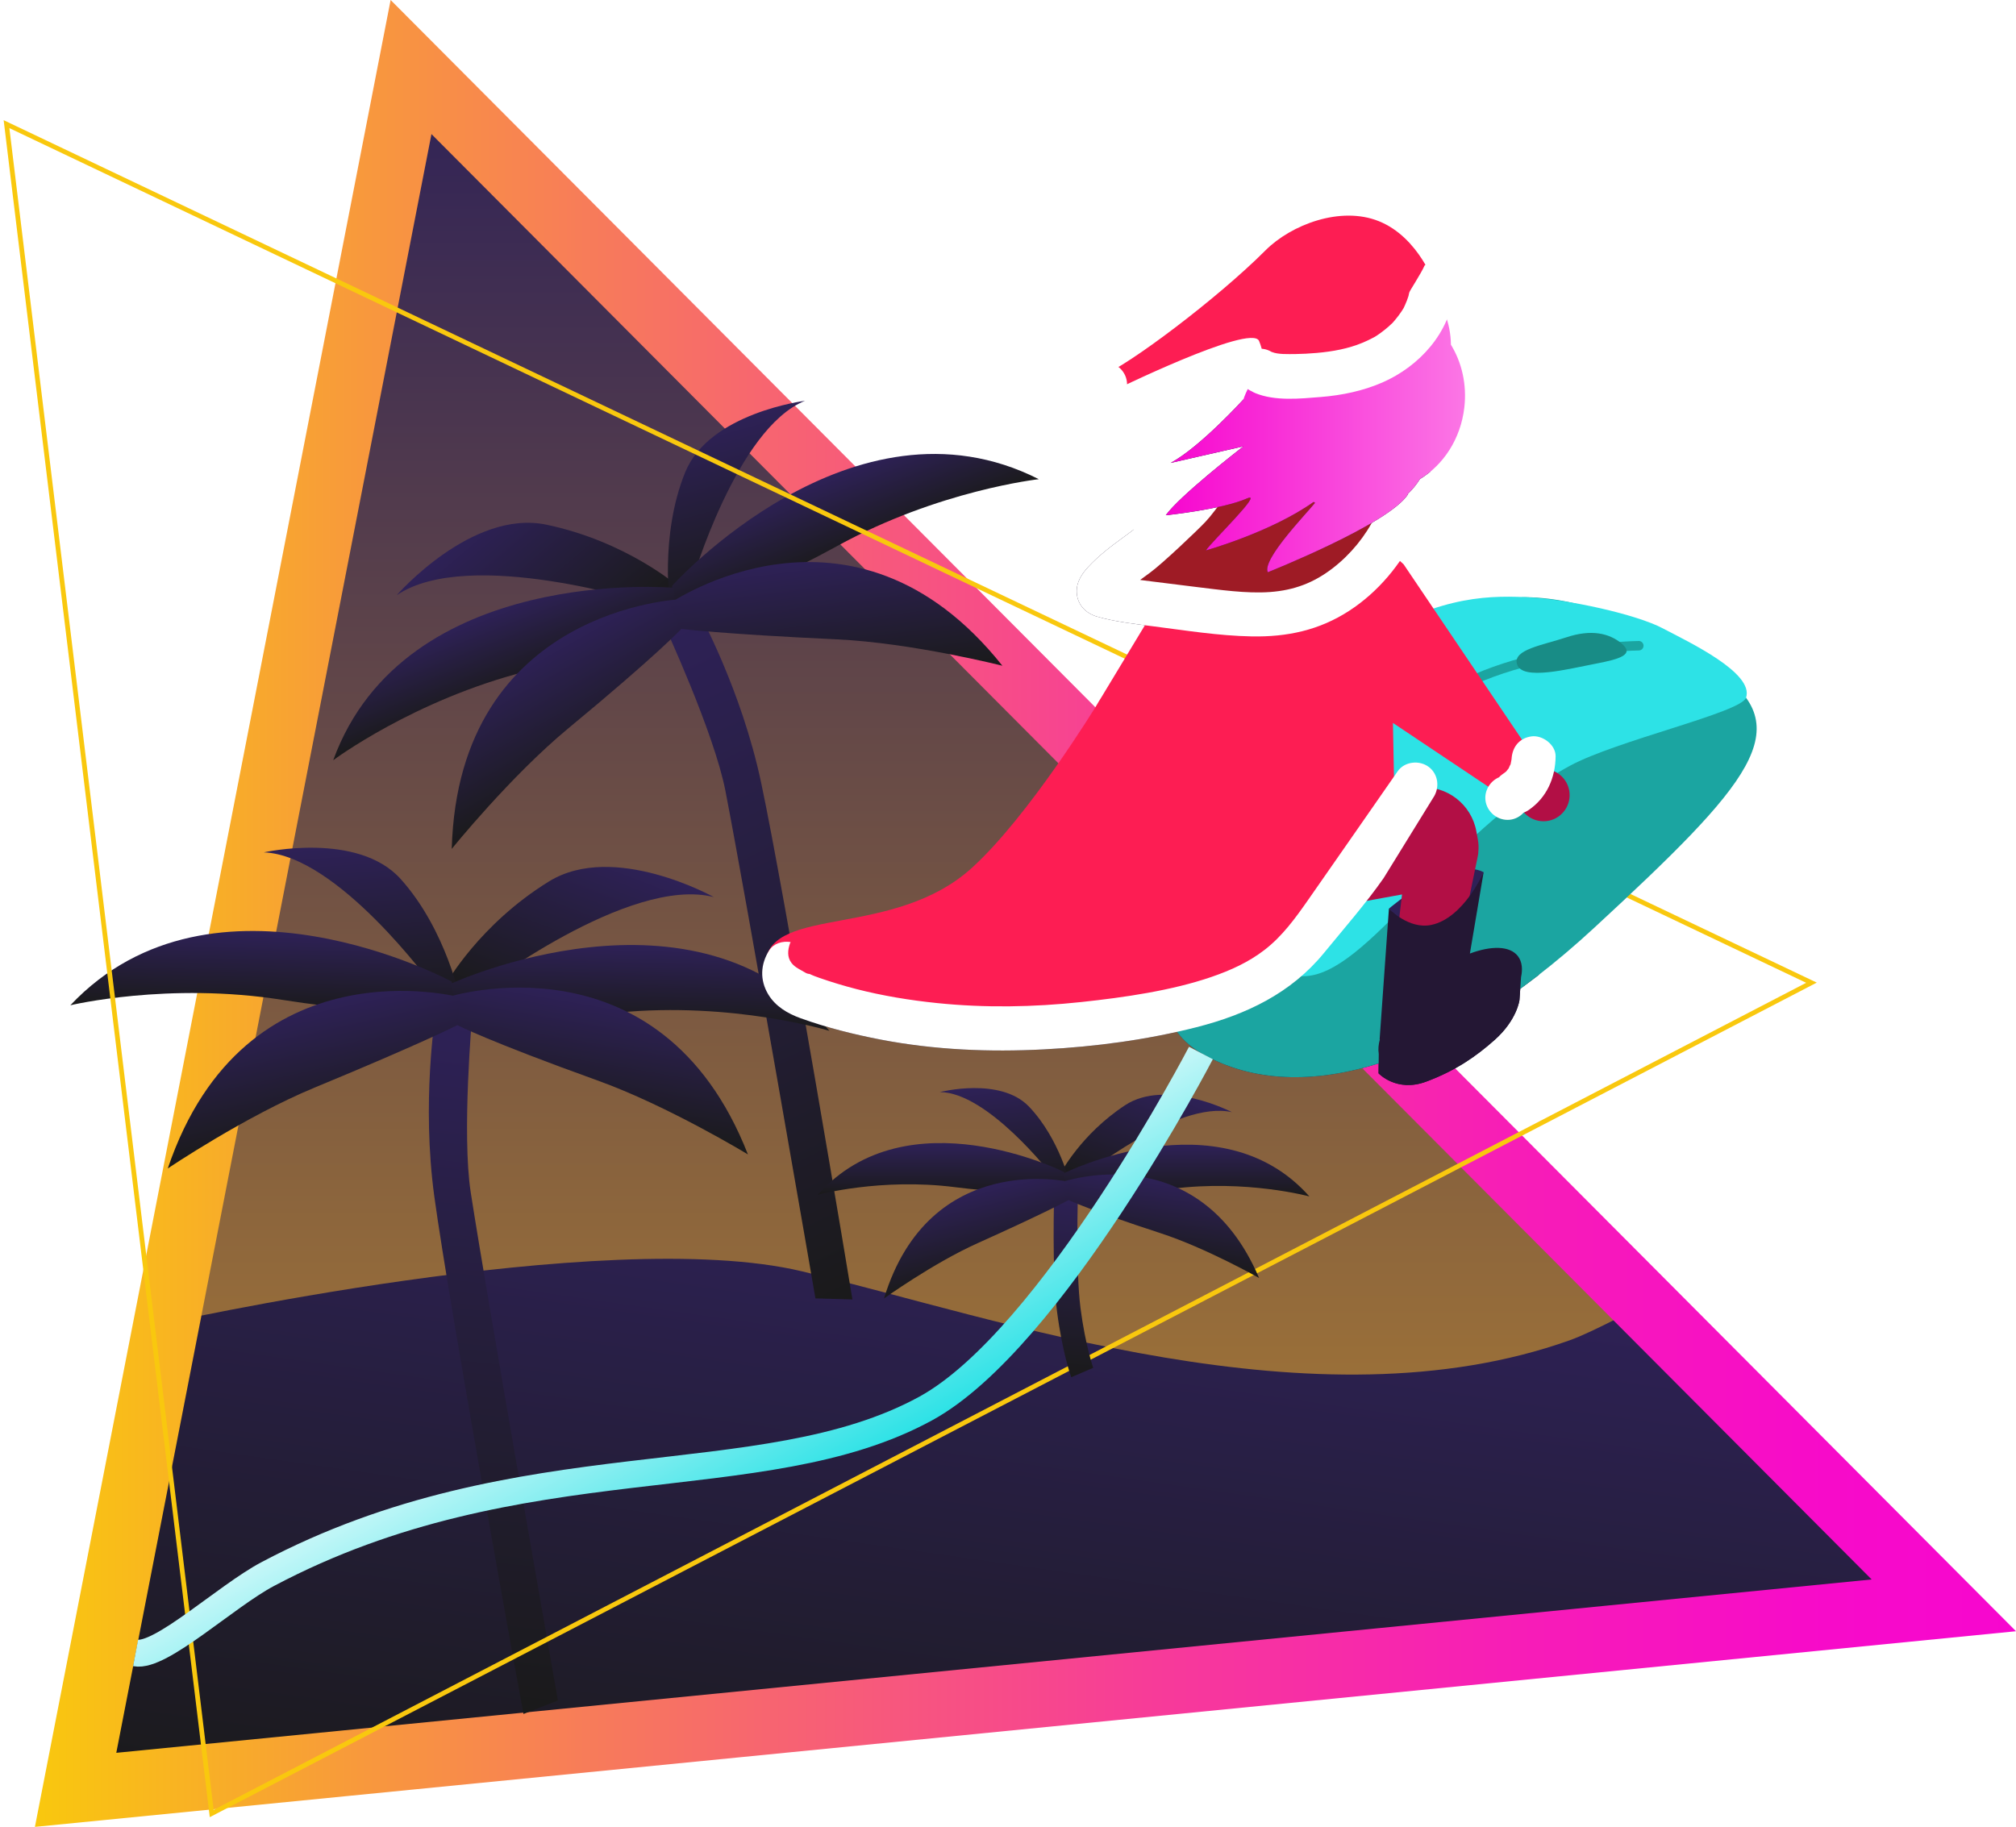 <?xml version="1.0" encoding="UTF-8"?><svg id="Ebene_1" xmlns="http://www.w3.org/2000/svg" xmlns:xlink="http://www.w3.org/1999/xlink" viewBox="0 0 1335.489 1210.412"><defs><style>.cls-1{fill:url(#Unbenannter_Verlauf_10-19);}.cls-2{fill:url(#Unbenannter_Verlauf_10-16);}.cls-3{fill:url(#Unbenannter_Verlauf_10-17);}.cls-4{fill:url(#Unbenannter_Verlauf_10-14);}.cls-5{fill:url(#Unbenannter_Verlauf_10-15);}.cls-6{fill:url(#Unbenannter_Verlauf_10-18);}.cls-7{fill:url(#Unbenannter_Verlauf_10-10);}.cls-8{fill:url(#Unbenannter_Verlauf_10-13);}.cls-9{fill:url(#Unbenannter_Verlauf_10-12);}.cls-10{fill:url(#Unbenannter_Verlauf_10-11);}.cls-11{fill:url(#Unbenannter_Verlauf_10-21);}.cls-12{fill:url(#Unbenannter_Verlauf_10-22);}.cls-13{fill:url(#Unbenannter_Verlauf_10-20);}.cls-14{fill:#9e1b25;filter:url(#outer-glow-14);}.cls-15{filter:url(#outer-glow-13);}.cls-15,.cls-16{fill:#fd1d53;}.cls-17{filter:url(#outer-glow-15);}.cls-17,.cls-18,.cls-19{fill:#241734;}.cls-18{filter:url(#outer-glow-12);}.cls-20{fill:url(#Unbenannter_Verlauf_10-9);}.cls-21{fill:url(#Unbenannter_Verlauf_10-6);}.cls-22{fill:url(#Unbenannter_Verlauf_10-5);}.cls-23{fill:url(#Unbenannter_Verlauf_10-3);}.cls-24{fill:url(#Unbenannter_Verlauf_10-2);}.cls-25{fill:url(#Unbenannter_Verlauf_10-4);}.cls-26{fill:url(#Unbenannter_Verlauf_10-8);}.cls-27{fill:url(#Unbenannter_Verlauf_10-7);}.cls-28{filter:url(#outer-glow-11);stroke:#f9c80e;stroke-width:3.125px;}.cls-28,.cls-29,.cls-30{fill:none;stroke-miterlimit:10;}.cls-31{fill:#f2f2f2;}.cls-32{fill:#fff;}.cls-33{fill:#b20f45;}.cls-34{fill:#188c86;}.cls-35{fill:#1ba5a1;}.cls-36{fill:#2de2e6;}.cls-37{fill:#2e2157;}.cls-29{stroke:url(#Unbenannter_Verlauf_38);stroke-width:17.809px;}.cls-30{stroke:url(#Unbenannter_Verlauf_23);stroke-width:43.534px;}.cls-38{fill:url(#Unbenannter_Verlauf_10);}.cls-39{fill:url(#Unbenannter_Verlauf_26);}.cls-40{fill:url(#Unbenannter_Verlauf_44);}</style><linearGradient id="Unbenannter_Verlauf_26" x1="668.879" y1="1185.877" x2="668.879" y2="44.42" gradientUnits="userSpaceOnUse"><stop offset="0" stop-color="#bc882f"/><stop offset="1" stop-color="#2e2157"/></linearGradient><linearGradient id="Unbenannter_Verlauf_10" x1="651.387" y1="1271.583" x2="717.797" y2="805.658" gradientUnits="userSpaceOnUse"><stop offset="0" stop-color="#1a1a1a"/><stop offset="1" stop-color="#2e2157"/></linearGradient><linearGradient id="Unbenannter_Verlauf_23" x1="23.128" y1="605.206" x2="1335.489" y2="605.206" gradientUnits="userSpaceOnUse"><stop offset="0" stop-color="#f9c80e"/><stop offset=".168" stop-color="#f8983d"/><stop offset=".373" stop-color="#f76471"/><stop offset=".566" stop-color="#f73b99"/><stop offset=".741" stop-color="#f71eb6"/><stop offset=".891" stop-color="#f70cc8"/><stop offset="1" stop-color="#f706cf"/></linearGradient><linearGradient id="Unbenannter_Verlauf_10-2" x1="-6378.579" y1="1814.813" x2="-6313.943" y2="1361.329" gradientTransform="translate(-5421.885 779.734) rotate(163.075) scale(.9 -1)" xlink:href="#Unbenannter_Verlauf_10"/><linearGradient id="Unbenannter_Verlauf_10-3" x1="-6215.959" y1="2403.983" x2="-6199.347" y2="2287.43" gradientTransform="translate(-6141.82 1741.168) rotate(147.558) scale(1 -1)" xlink:href="#Unbenannter_Verlauf_10"/><linearGradient id="Unbenannter_Verlauf_10-4" x1="1600.233" y1="1785.74" x2="1615.746" y2="1676.896" gradientTransform="translate(-1678.713 -607.684) rotate(-23.633)" xlink:href="#Unbenannter_Verlauf_10"/><linearGradient id="Unbenannter_Verlauf_10-5" x1="-6221.538" y1="1655.157" x2="-6221.538" y2="1602.179" gradientTransform="translate(-5827.049 1108.676) rotate(158.469) scale(1 -1)" xlink:href="#Unbenannter_Verlauf_10"/><linearGradient id="Unbenannter_Verlauf_10-6" x1="1329.87" y1="1656.818" x2="1329.87" y2="1603.84" gradientTransform="translate(-1507.225 -595.665) rotate(-21.531)" xlink:href="#Unbenannter_Verlauf_10"/><linearGradient id="Unbenannter_Verlauf_10-7" x1="715.546" y1="2273.195" x2="715.546" y2="2187.58" gradientTransform="translate(-1354.073 -1112.187) rotate(-29.643)" xlink:href="#Unbenannter_Verlauf_10"/><linearGradient id="Unbenannter_Verlauf_10-8" x1="-6567.883" y1="848.229" x2="-6567.883" y2="762.615" gradientTransform="translate(-6064.409 444.289) rotate(172.73) scale(1 -1)" xlink:href="#Unbenannter_Verlauf_10"/><linearGradient id="Unbenannter_Verlauf_10-9" x1="-3268.041" y1="1704.532" x2="-3203.405" y2="1251.048" gradientTransform="translate(3162.36 -717.645) rotate(-2.864) scale(.9 1)" xlink:href="#Unbenannter_Verlauf_10"/><linearGradient id="Unbenannter_Verlauf_10-10" x1="-3548.542" y1="1548.956" x2="-3531.929" y2="1432.403" gradientTransform="translate(4165.286 -56.735) rotate(12.652)" xlink:href="#Unbenannter_Verlauf_10"/><linearGradient id="Unbenannter_Verlauf_10-11" x1="-1166.657" y1="1349.27" x2="-1151.144" y2="1240.426" gradientTransform="translate(-829.482 -755.818) rotate(-176.156) scale(1 -1)" xlink:href="#Unbenannter_Verlauf_10"/><linearGradient id="Unbenannter_Verlauf_10-12" x1="-3440.501" y1="1320.464" x2="-3440.501" y2="1267.486" gradientTransform="translate(3654.964 -545.303) rotate(1.742)" xlink:href="#Unbenannter_Verlauf_10"/><linearGradient id="Unbenannter_Verlauf_10-13" x1="-1451.167" y1="1322.125" x2="-1451.167" y2="1269.146" gradientTransform="translate(-986.773 -686.449) rotate(-178.258) scale(1 -1)" xlink:href="#Unbenannter_Verlauf_10"/><linearGradient id="Unbenannter_Verlauf_10-14" x1="-1990.437" y1="1549.428" x2="-1990.437" y2="1463.813" gradientTransform="translate(-1305.758 -1120.615) rotate(-170.146) scale(1 -1)" xlink:href="#Unbenannter_Verlauf_10"/><linearGradient id="Unbenannter_Verlauf_10-15" x1="-3790.103" y1="1208.96" x2="-3790.103" y2="1123.345" gradientTransform="translate(3653.368 -1250.816) rotate(-12.52)" xlink:href="#Unbenannter_Verlauf_10"/><filter id="outer-glow-11" filterUnits="userSpaceOnUse"><feOffset dx="0" dy="0"/><feGaussianBlur result="blur" stdDeviation="4.15"/><feFlood flood-color="#edb426" flood-opacity=".87"/><feComposite in2="blur" operator="in"/><feComposite in="SourceGraphic"/></filter><linearGradient id="Unbenannter_Verlauf_10-16" x1="1240.32" y1="1163.064" x2="1257.58" y2="1041.972" gradientTransform="translate(-497.615 -157.29) rotate(-4.606) scale(.9 1)" xlink:href="#Unbenannter_Verlauf_10"/><linearGradient id="Unbenannter_Verlauf_10-17" x1="278.665" y1="272.054" x2="289.418" y2="196.606" gradientTransform="translate(524.936 472.832) rotate(10.911)" xlink:href="#Unbenannter_Verlauf_10"/><linearGradient id="Unbenannter_Verlauf_10-18" x1="-5186.529" y1="673.752" x2="-5176.487" y2="603.295" gradientTransform="translate(-4488.773 -74.117) rotate(-177.898) scale(1 -1)" xlink:href="#Unbenannter_Verlauf_10"/><linearGradient id="Unbenannter_Verlauf_10-19" x1="625.464" y1="791.631" x2="625.464" y2="757.337" xlink:href="#Unbenannter_Verlauf_10"/><linearGradient id="Unbenannter_Verlauf_10-20" x1="-5429.745" y1="792.706" x2="-5429.745" y2="758.412" gradientTransform="translate(-4643.883) rotate(-180) scale(1 -1)" xlink:href="#Unbenannter_Verlauf_10"/><linearGradient id="Unbenannter_Verlauf_10-21" x1="-5862.032" y1="438.465" x2="-5862.032" y2="383.044" gradientTransform="translate(-4975.916 -424.27) rotate(-171.888) scale(1 -1)" xlink:href="#Unbenannter_Verlauf_10"/><linearGradient id="Unbenannter_Verlauf_10-22" x1="273.409" y1="1667.155" x2="273.409" y2="1611.734" gradientTransform="translate(-23.039 -705.138) rotate(-14.262)" xlink:href="#Unbenannter_Verlauf_10"/><filter id="outer-glow-12" filterUnits="userSpaceOnUse"><feOffset dx="0" dy="0"/><feGaussianBlur result="blur-2" stdDeviation="16.139"/><feFlood flood-color="#000" flood-opacity=".75"/><feComposite in2="blur-2" operator="in"/><feComposite in="SourceGraphic"/></filter><filter id="outer-glow-13" filterUnits="userSpaceOnUse"><feOffset dx="0" dy="0"/><feGaussianBlur result="blur-3" stdDeviation="16.139"/><feFlood flood-color="#2d0028" flood-opacity=".87"/><feComposite in2="blur-3" operator="in"/><feComposite in="SourceGraphic"/></filter><filter id="outer-glow-14" filterUnits="userSpaceOnUse"><feOffset dx="0" dy="0"/><feGaussianBlur result="blur-4" stdDeviation="16.139"/><feFlood flood-color="#000" flood-opacity=".87"/><feComposite in2="blur-4" operator="in"/><feComposite in="SourceGraphic"/></filter><filter id="outer-glow-15" filterUnits="userSpaceOnUse"><feOffset dx="0" dy="0"/><feGaussianBlur result="blur-5" stdDeviation="16.139"/><feFlood flood-color="#000" flood-opacity=".75"/><feComposite in2="blur-5" operator="in"/><feComposite in="SourceGraphic"/></filter><linearGradient id="Unbenannter_Verlauf_44" x1="772.255" y1="275.311" x2="970.492" y2="275.311" gradientUnits="userSpaceOnUse"><stop offset="0" stop-color="#f706cf"/><stop offset="1" stop-color="#fb76e5"/></linearGradient><linearGradient id="Unbenannter_Verlauf_38" x1="502.511" y1="1004.917" x2="437.582" y2="888.046" gradientUnits="userSpaceOnUse"><stop offset="0" stop-color="#2de2e6"/><stop offset="1" stop-color="#c6f7f8"/></linearGradient></defs><polygon class="cls-39" points="50.08 1185.877 1287.678 1063.63 272.293 44.42 50.08 1185.877"/><path class="cls-38" d="m103.339,877.973s297.381-66.869,427.983-35.638c130.603,31.231,339.929,105.783,508.606,45.645,15.223-5.427,45.077-21.649,57.867-28.161l198.957,188.357L50.08,1185.877l53.259-307.904Z"/><polygon class="cls-30" points="50.08 1185.877 1287.678 1063.63 272.293 44.42 50.08 1185.877"/><path class="cls-24" d="m564.678,860.946c-.032-1.088-44.922-269.478-60.515-342.618-13.218-62.002-41.035-111.997-42.341-115.02l-22.062,10.227c.31.719,33.288,71.819,40.794,110.469,13.838,71.259,59.616,336.006,59.623,336.243l24.501.699Z"/><path class="cls-23" d="m448.895,388.212s-33.85-29.469-86.949-40.586c-49.476-10.358-99.157,46.738-99.157,46.738,47.882-32.575,167.718,5.657,167.718,5.657l18.387-11.809Z"/><path class="cls-25" d="m458.275,385.596s29.652-101.861,74.988-120.037c0,0-63.343,7.892-79.383,47.393-17.215,42.393-9.896,90.275-9.896,90.275l14.291-17.631Z"/><path class="cls-22" d="m446.195,406.657s41.018-7.785,108.285-44.822c67.268-37.037,133.67-44.34,133.67-44.34-123.373-62.598-242.956,70.662-242.956,70.662l.653,20.283"/><path class="cls-21" d="m447.485,407.933s-24.384,18.018-98.819,36.888c-74.435,18.87-127.936,58.874-127.936,58.874,47.397-129.973,225.754-114.263,225.754-114.263l1.001,18.501"/><path class="cls-27" d="m451.049,397.027s-147.347,5.597-151.801,165.427c0,0,38.815-48.137,77.267-79.924,59.186-48.926,74.823-65.84,74.823-65.84l-.289-19.663"/><path class="cls-26" d="m451.339,416.69s26.204,3.334,102.911,6.906c49.836,2.321,109.781,17.497,109.781,17.497-99.554-125.117-220.728-41.097-220.728-41.097l8.036,16.694Z"/><path class="cls-20" d="m346.766,1135.601c-.339-1.034-48.967-268.773-59.058-342.872-8.554-62.815.693-119.276.899-122.563l24.222,2.153c-.049.781-7.007,78.848-.984,117.757,11.105,71.736,57.665,336.346,57.738,336.572l-22.817,8.953Z"/><path class="cls-7" d="m295.66,651.585s21.873-39.189,68.073-67.627c43.048-26.497,109.125,10.407,109.125,10.407-56.083-14.44-155.898,62.106-155.898,62.106l-21.3-4.887Z"/><path class="cls-10" d="m285.948,652.3s-62.388-85.807-111.2-87.56c0,0,62.274-14.02,90.741,17.718,30.551,34.061,39.876,81.594,39.876,81.594l-19.417-11.751Z"/><path class="cls-9" d="m304.446,668.027s-41.231,6.562-117.066-5.514c-75.835-12.075-140.788,3.534-140.788,3.534,94.894-100.671,252.531-15.768,252.531-15.768l6.253,19.307"/><path class="cls-8" d="m303.663,669.665s29.044,8.699,105.472,1.253c76.428-7.445,140.313,12.082,140.313,12.082-88.602-106.25-251.107-31.082-251.107-31.082l5.322,17.747"/><path class="cls-4" d="m296.617,660.609s140.54-44.62,198.844,104.263c0,0-52.82-32.153-99.763-49.044-72.255-25.998-92.696-36.619-92.696-36.619l-6.385-18.6"/><path class="cls-5" d="m303.002,679.209s-23.528,12.008-94.495,41.34c-46.107,19.056-97.374,53.632-97.374,53.632,51.315-151.434,193.778-113.401,193.778-113.401l-1.909,18.429Z"/><polygon class="cls-28" points="140.249 1201.547 1199.998 651.095 4.318 82.256 140.249 1201.547"/><path class="cls-2" d="m709.618,912.497c-.239-.663-5.904-16.548-9.407-43.644-3.468-26.826-1.898-77.189-1.83-79.319l15.714.917c-.016.506-1.587,50.935,1.68,76.212,3.207,24.807,8.378,39.449,8.43,39.593l-14.587,6.242Z"/><path class="cls-3" d="m702.578,777.373s13.382-25.787,42.715-45.096c27.332-17.992,70.812,4.587,70.812,4.587-36.572-8.24-99.649,43.252-99.649,43.252l-13.878-2.743Z"/><path class="cls-6" d="m696.308,778.027s-42.055-54.292-73.673-54.466c0,0,40.017-10.297,59.061,9.678,20.438,21.438,27.406,52.009,27.406,52.009l-12.794-7.221Z"/><path class="cls-1" d="m708.586,787.838s-26.549,5.057-75.853-1.264c-49.305-6.321-91.024,5.057-91.024,5.057,59.419-67.004,163.085-15.171,163.085-15.171l4.426,12.369"/><path class="cls-13" d="m708.112,788.913s18.963,5.057,68.268-1.264c49.305-6.321,91.024,5.057,91.024,5.057-59.419-67.004-163.085-15.171-163.085-15.171l3.793,11.378"/><path class="cls-11" d="m703.375,783.193s90.056-31.635,130.709,63.549c0,0-34.809-19.765-65.515-29.77-47.263-15.4-60.697-21.87-60.697-21.87l-4.497-11.909"/><path class="cls-12" d="m707.872,795.102s-14.987,8.233-60.328,28.607c-29.457,13.237-61.948,36.617-61.948,36.617,30.223-98.992,123.149-77.186,123.149-77.186l-.873,11.962Z"/><path class="cls-18" d="m751.047,350.855c-2.418,1.867-4.923,3.706-7.422,5.523-8.11,5.897-15.943,11.894-22.769,19.29-4.326,4.687-7.845,10.077-7.588,16.713.32,8.265,6.004,14.057,13.688,16.218,11.832,3.328,24.027,4.716,36.184,6.258,1.675.212,3.351.431,5.029.651l-28.193,46.685c-1.091,1.689-2.135,3.414-3.125,5.175l-.022.037.002 0s-0,0-0.0 0l-.002-.001s-44.544,73.019-82.366,107.467c-44.523,40.551-111.072,29.777-131.154,50.226.004-.011.007-.021.01-.032.11-.319.257-.615.43-.891-5.326-.884-11.234.851-14.21,5.526-5.806,9.121-6.274,19.632-.693,29.009,4.794,8.055,12.888,12.817,21.525,15.929,17.265,6.222,35.306,10.752,53.316,14.204,35.485,6.8,71.779,8.303,107.812,6.434,29.481-1.529,59.281-5.171,88.204-11.614,3.933,5.338,9.13,10.085,15.846,14.012,31.584,18.469,72.012,21.261,117.74,6.883l-.067,6.58s11.853,12.818,31.491,5.521c19.637-7.297,33.354-16.928,45.397-27.65,14.912-13.277,16.457-26.452,16.457-26.452l.513-7.411c4.157-3.018,8.335-6.161,12.529-9.419l-268.56-294.872Z"/><path class="cls-35" d="m800.403,556.076s-66.683,105.446-4.856,141.599c61.827,36.152,157.531,12.276,260.573-82.999,103.043-95.275,136.718-132.981,80.626-170.31-45.564-30.323-85.984-48.128-126.174-48.711-40.19-.583-181.796,117.582-210.17,160.421Z"/><path class="cls-36" d="m1101.412,416.264c17.049,8.996,60.851,29.561,55.249,46.014-3.361,9.872-85.863,28.309-116.874,45.19-82.698,45.015-133.991,139.131-176.338,139.328-42.346.197-78.232-19.495-78.66-42.255-.428-22.76,49.328-136.001,112.474-175.719,52.1-32.77,84.559-34.474,113.31-33.167,28.75,1.306,73.677,11.555,90.839,20.61Z"/><path class="cls-35" d="m932.889,483.267c-.751,0-1.504-.267-2.106-.809-1.291-1.164-1.394-3.153-.23-4.445,24.478-27.16,65.399-40.211,95.417-46.376,32.319-6.639,59.338-6.952,59.608-6.954h.029c1.724,0,3.131,1.39,3.146,3.118.015,1.738-1.381,3.159-3.118,3.176-1.051.009-105.598,1.534-150.405,51.25-.622.689-1.478,1.04-2.339,1.04Z"/><path class="cls-34" d="m1004.92,440.019c3.248,11.319,34.51,3.043,51.399-.138,16.889-3.181,26.531-6.18,18.083-13.364-8.448-7.184-20.548-9.635-36.658-4.298-16.11,5.337-35.592,8.155-32.824,17.8Z"/><path class="cls-37" d="m920.08,602.033s40.846-35.404,62.744-24.174c0,0-10.273,35.701-30.665,40.029-19.747,4.192-32.079-15.856-32.079-15.856Z"/><circle class="cls-33" cx="1022.479" cy="526.821" r="17.311"/><path class="cls-33" d="m979.048,556.539l-1.043-5.735c-3.261-17.931-19.547-30.495-37.719-29.099l-100.109,7.694c-5.281.406-9.434,4.677-9.694,9.966v0c-1.798,36.689,31.043,65.489,67.183,58.917l31.092-5.654-5.456,46.538c-1.289,10.997,6.58,20.957,17.577,22.246,10.282,1.205,19.79-5.616,21.944-15.741l16.157-78.517c.249-1.172.359-2.214.354-3.155.25-2.431.172-4.936-.287-7.462Z"/><path class="cls-15" d="m1012.117,495.841l-82.29-121.944s-40.095-38.076-69.815-41.561c-28.994-3.399-56.083,9.932-71.637,32.352l-.001-.012-.079.131c-1.743,2.523-3.335,5.162-4.772,7.903l-54.038,89.483c-1.091,1.689-2.135,3.414-3.125,5.175l-.023.037.002 0q-.001,0-.001 0l-.002-.001s-44.544,73.019-82.366,107.467c-51.517,46.921-132.536,25.118-136.921,62.488-4.331,36.91,107.312,43.064,214.968,40.229,117.976-3.106,192.625-94.805,192.493-117.545-.042-7.245,9.324-24.972,9.324-24.972l-1.099-56.092,71.499,47.798s16.266-.625,19.521-8.889c5.839-14.824-1.64-22.049-1.64-22.049Z"/><path class="cls-19" d="m1008.104,640.321l.006-.086-.014.008c-.283-2.624-1.141-4.948-2.652-6.861-5.349-6.77-17.479-6.912-31.715-1.612l9.095-53.911s-13.053,30.35-34.621,34.94c-15.002,3.193-28.123-10.766-28.123-10.766l-6.155,86.571.165-.037c-.953,3.535-1.217,6.799-.737,9.664l-.131,12.906s11.853,12.818,31.491,5.521c19.637-7.297,33.354-16.928,45.397-27.65,14.912-13.277,16.457-26.452,16.457-26.452l1.049-15.163c.548-2.532.713-4.904.489-7.073Z"/><path class="cls-32" d="m946.452,508.113c-6.164-4.647-16.024-3.639-20.57,2.893-19.795,28.444-39.525,56.934-59.388,85.33-8.445,12.073-17.081,24.014-28.839,33.056-10.423,8.016-22.077,13.399-35.257,17.925-26.149,8.98-57.38,13.51-86.058,16.582-31.822,3.409-63.706,3.963-95.574.691-18.023-1.85-36.027-4.808-53.585-9.316-7.961-2.044-16.27-4.555-24.189-7.309-2.372-.825-4.811-1.728-6.65-2.658-.975-.027-1.999-.322-2.995-.945-2.852-1.783-6.608-3.225-9-6.324-3.011-3.902-2.547-8.563-1.028-12.973.11-.319.256-.615.43-.891-5.326-.884-11.234.852-14.21,5.526-5.806,9.121-6.274,19.632-.693,29.009,4.794,8.055,12.888,12.817,21.525,15.929,17.265,6.222,35.306,10.752,53.316,14.203,35.485,6.8,71.779,8.303,107.811,6.434,33.891-1.758,68.206-6.304,101.122-14.694,32.922-8.391,62.569-22.442,84.45-49.201,12.808-15.664,27.956-32.987,39.505-49.582l32.771-53.117c4.53-6.508,3.605-15.671-2.893-20.57Z"/><path class="cls-32" d="m1014.419,487.907c-8.225,1.204-12.683,7.293-13.095,15.066-.024.156-.058.363-.114.683-.158.89-.352,1.782-.513,2.672-.015.025-.027.041-.043.07-.44.752-.92,1.848-1.237,2.658-.475.617-.977,1.212-1.451,1.829-.096.124-.174.23-.241.322-.016.01-.026.015-.043.026-.828.546-1.597,1.22-2.423,1.778-.843.569-1.598,1.247-2.273,1.998-5.735,2.469-9.625,8.567-8.976,15.001.8,7.924,8.161,13.937,16.086,13.137,3.64-.367,6.875-2.147,9.237-4.722,1.102-.425,2.183-.969,3.22-1.67,12.07-8.152,17.849-21.49,17.952-35.712.056-7.708-8.817-14.201-16.086-13.137Z"/><path class="cls-14" d="m927.007,312.898s-20.771,1.26-29.488,8.601c-12.169-4.485-27.134-7.307-41.385-9.065-.778-8.59-6.598-19.218-6.598-19.218,0,0-4.921.301-10.973,1.452-2.328-1.443-4.99-2.428-7.89-2.768-10.573-1.24-20.149,6.327-21.389,16.9-.343,2.923.008,5.762.889,8.378-6.364,5.259-13.534,13.905-23.604,27.7-10.28,14.082-60.795,33.878-53.54,41.98,9.917,11.075,78.17,23.21,104.532,21.605,33.537-2.041,82.767-36.267,85.489-59.488.092-.788.133-1.558.133-2.314,5.105-3.207,10.296-7.544,10.493-12.007.392-8.862-6.669-21.754-6.669-21.754Z"/><circle class="cls-31" cx="732.039" cy="253.975" r="11.532"/><path class="cls-32" d="m932.779,327.436c-6.476,5.349-18.352,7.623-21.841,14.778-6.286,12.892-16.073,24.937-27.875,34.092-12.684,9.839-25.794,14.781-41.767,15.942-15.673,1.139-33.665-1.528-50.185-3.512-9.552-1.147-19.097-2.357-28.642-3.57-2.4-.305-4.801-.605-7.2-.921,2.171-1.63,4.369-3.224,6.565-4.82,8.018-5.83,31.068-27.693,36.799-33.773,7.226-7.665,20.062-27.152,22.667-29.296,6.123-5.04,5.483-13.191,2.418-20.628-4.635-11.245-14.483-7.476-20.627-2.418-6.429,5.292-37.531,43.538-39.993,46.498-4.894,5.886-12.236,11.308-19.473,16.571-8.11,5.897-15.943,11.894-22.769,19.29-4.326,4.687-7.845,10.077-7.588,16.713.32,8.265,6.004,14.057,13.687,16.218,11.832,3.328,24.027,4.716,36.184,6.257,21.863,2.772,43.977,6.39,66.045,6.797,23.465.433,44.722-4.068,64.57-16.961,19.325-12.553,34.355-30.818,44.404-51.425,3.476-7.129,4.869-34.296-5.38-25.832Z"/><path class="cls-17" d="m947.709,312.327l-6.981-42.879-117.063-4.735c-.003.009-.006.017-.009.026l-.049-.028s-28.54,31.464-48.092,41.991l47.891-10.912c.015.048.03.096.046.143-3.567,2.76-41.804,32.47-51.196,45.444,0,0,37.038-3.752,53.926-11.188,11.461-5.047-23.669,28.739-27.317,34.488,0,0,42.995-12.035,71.357-32.142.309.207.614.42.928.621-6.174,7.678-35.283,37.657-31.298,45.978,0,0,80.386-31.912,92.927-51.697l-.241-.139c3.092-2.926,5.82-6.251,8.097-9.905,2.472-1.487,4.828-3.195,7.074-5.066Z"/><path class="cls-40" d="m961.146,228.371c-.228-28.52-21.644-53.08-50.706-56.487-31.489-3.692-60.008,18.842-63.7,50.331-.584,4.985-.507,9.894.154,14.643-10.756,5.965-19.202,15.803-23.238,27.881l-.049-.028s-28.54,31.464-48.092,41.991l47.891-10.912c.015.048.03.096.046.143-3.567,2.76-41.804,32.47-51.196,45.444,0,0,37.038-3.752,53.926-11.188,11.461-5.047-23.669,28.739-27.317,34.488,0,0,42.995-12.035,71.357-32.142.309.207.614.42.928.621-6.174,7.678-35.283,37.657-31.298,45.978,0,0,80.386-31.912,92.927-51.697l-.241-.139c3.092-2.926,5.82-6.251,8.097-9.905,15.497-9.318,26.956-26.534,29.387-47.275,1.804-15.391-1.683-30.039-8.876-41.746Z"/><path class="cls-16" d="m835.818,247.998s49.966,6.346,82.515-8.777c34.431-15.997,32.415-50.041,32.415-50.041,0,0-10.553-31.857-37.338-42.631-25.355-10.199-58.062,2.248-75.187,19.421-31.331,31.42-90.991,76.424-108.679,83.115l5.601,10.969s93.767-46.182,98.905-34.159c5.139,12.024,1.769,22.102,1.769,22.102Z"/><path class="cls-32" d="m962.805,188.09c.566-7.681-5.207-14.787-12.915-15.69-.937-.11-1.866-.109-2.78-.03-.798.541-1.517,1.251-2.093,2.229-.327.555-.781.986-1.305,1.311-2.399,5.505-9.977,16.849-10.166,17.944-.052.304-.554,2.346-.476,2.201-.627,2.042-1.408,4.045-2.294,5.985-.098.214-.949,1.977-.937,2.043-.443.762-.928,1.507-1.411,2.239-1.321,1.997-2.773,3.906-4.32,5.733-.217.256-1.399,1.6-1.523,1.777-.833.845-1.723,1.642-2.61,2.426-1.818,1.606-3.716,3.121-5.689,4.534-1.094.784-2.206,1.551-3.352,2.256-.108.067-.192.119-.274.17-.119.058-.321.162-.672.35-2.49,1.334-5.026,2.544-7.638,3.623-9.344,3.859-19.388,5.684-30.006,6.645-4.707.426-10.289.706-13.962.734-5.298.04-11.769.326-15.794-1.338-.102-.042-.2-.068-.301-.108-1.712-1.034-3.644-1.737-5.721-1.98-7.882-.924-15.372,4.994-16.296,12.876-.765,6.524,3.114,12.731,8.934,15.229.718.44,1.481.852,2.331,1.203,13.109,5.421,29.653,3.693,43.481,2.575,13.893-1.123,27.925-4.015,40.739-9.615,24.427-10.677,44.696-32.852,47.478-60.08.183-1.794.015-3.562-.426-5.24Z"/><circle class="cls-32" cx="731.943" cy="254.767" r="14.686"/><path class="cls-29" d="m795.547,697.675s-98.706,189.737-182.205,235.48c-108.432,59.402-268.39,20.953-436.027,109.773-27.669,14.66-70.89,55.388-87.488,52.245"/></svg>